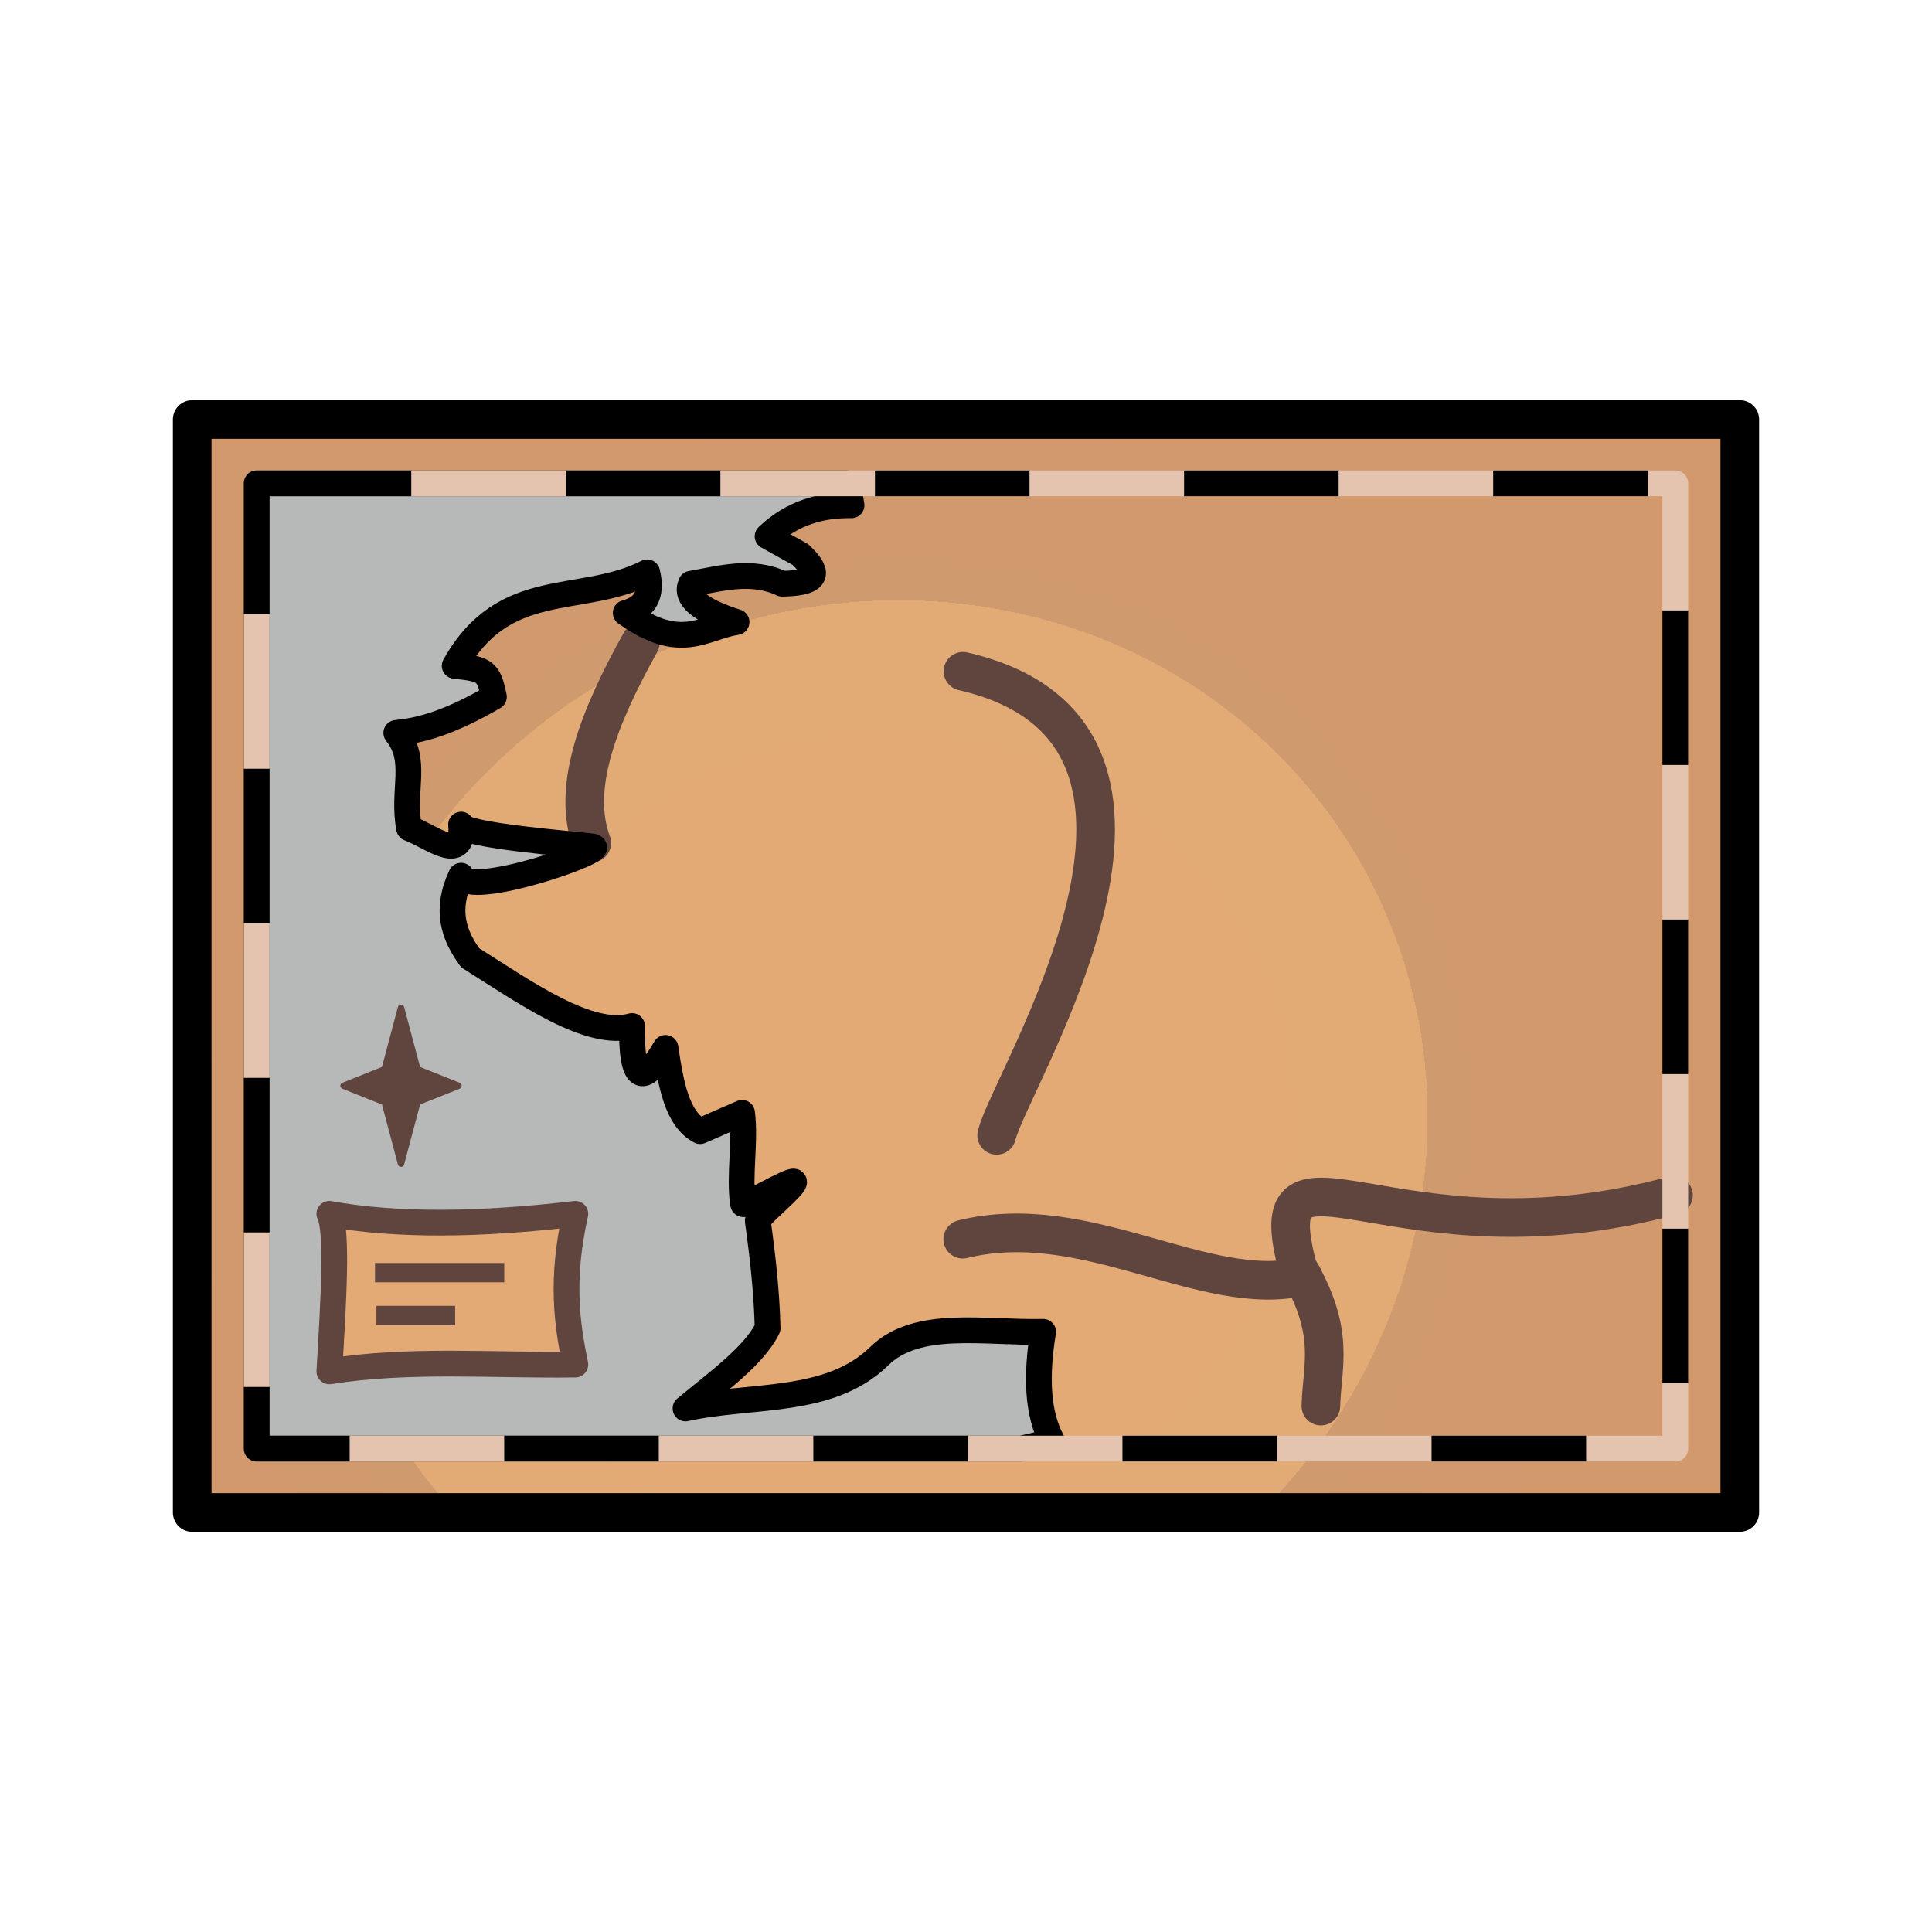 <?xml version="1.0" encoding="UTF-8" standalone="no"?>
<svg
   xmlns:dc="http://purl.org/dc/elements/1.1/"
   xmlns:cc="http://creativecommons.org/ns#"
   xmlns:rdf="http://www.w3.org/1999/02/22-rdf-syntax-ns#"
   xmlns:svg="http://www.w3.org/2000/svg"
   xmlns="http://www.w3.org/2000/svg"
   xmlns:xlink="http://www.w3.org/1999/xlink"
   xmlns:sodipodi="http://sodipodi.sourceforge.net/DTD/sodipodi-0.dtd"
   xmlns:inkscape="http://www.inkscape.org/namespaces/inkscape"
   sodipodi:docname="fatasy-map.svg"
   inkscape:version="1.0 (4035a4fb49, 2020-05-01)"
   id="svg3147"
   version="1.1"
   viewBox="0 0 150 150"
   height="150mm"
   width="150mm">
  <defs
     id="defs3141">
    <pattern
       id="carreau-pt"
       patternTransform="translate(-2054.333,1959.279)"
       height="7.611"
       width="8.713"
       patternUnits="userSpaceOnUse">
      <rect
         y="6.2746067e-06"
         x="-2.2737368e-13"
         height="7.611"
         width="8.713"
         id="rect119919"
         style="fill:#800000;fill-opacity:1;stroke:none;stroke-width:1.086;stroke-linecap:round;stroke-linejoin:round;stroke-miterlimit:4;stroke-dasharray:none;stop-color:#000000" />
      <path
         id="path119921"
         d="M 3.075,7.611 V 0"
         style="fill:#800000;stroke:#c11a1a;stroke-width:1.81;stroke-linecap:butt;stroke-linejoin:miter;stroke-miterlimit:4;stroke-dasharray:none;stroke-opacity:1" />
      <path
         id="path119923"
         d="M 1.3287401e-5,4.79 H 8.713"
         style="fill:#c11a1a;fill-opacity:1;stroke:#c11a1a;stroke-width:1.81;stroke-linecap:butt;stroke-linejoin:miter;stroke-miterlimit:4;stroke-dasharray:none;stroke-opacity:1" />
    </pattern>
    <pattern
       id="pattern115842"
       patternTransform="translate(-1862,1832)"
       height="85"
       width="85"
       patternUnits="userSpaceOnUse">
      <rect
         y="0"
         x="3.4178149e-05"
         height="85"
         width="85"
         id="rect104700"
         style="fill:#800000;fill-opacity:1;stroke:none;stroke-width:11.339;stroke-linecap:round;stroke-linejoin:round;stroke-miterlimit:4;stroke-dasharray:none;stop-color:#000000" />
      <path
         id="path104779"
         d="M 30,85 V 1.0187008e-5"
         style="fill:#800000;stroke:#c11a1a;stroke-width:18.898;stroke-linecap:butt;stroke-linejoin:miter;stroke-miterlimit:4;stroke-dasharray:none;stroke-opacity:1" />
      <path
         id="path107256"
         d="M 0,53.5 H 85"
         style="fill:#c11a1a;fill-opacity:1;stroke:#c11a1a;stroke-width:18.898;stroke-linecap:butt;stroke-linejoin:miter;stroke-miterlimit:4;stroke-dasharray:none;stroke-opacity:1" />
    </pattern>
    <radialGradient
       inkscape:collect="always"
       xlink:href="#linearGradient228518"
       id="radialGradient3317"
       cx="341.548"
       cy="1459.666"
       fx="341.548"
       fy="1459.666"
       r="61.577"
       gradientTransform="matrix(0.843,-0.538,0.513,0.802,-694.421,467.276)"
       gradientUnits="userSpaceOnUse" />
    <linearGradient
       inkscape:collect="always"
       id="linearGradient228518">
      <stop
         style="stop-color:#e4aa76;stop-opacity:1"
         offset="0"
         id="stop228510" />
      <stop
         id="stop228512"
         offset="0.707"
         style="stop-color:#e2aa75;stop-opacity:1" />
      <stop
         id="stop228514"
         offset="0.707"
         style="stop-color:#d09a6f;stop-opacity:1" />
      <stop
         style="stop-color:#d1996c;stop-opacity:1"
         offset="1"
         id="stop228516" />
    </linearGradient>
  </defs>
  <sodipodi:namedview
     inkscape:window-maximized="1"
     inkscape:window-y="-8"
     inkscape:window-x="-8"
     inkscape:window-height="1017"
     inkscape:window-width="1920"
     showgrid="false"
     inkscape:document-rotation="0"
     inkscape:current-layer="layer1"
     inkscape:document-units="mm"
     inkscape:cy="529.77597"
     inkscape:cx="143.41376"
     inkscape:zoom="0.7"
     inkscape:pageshadow="2"
     inkscape:pageopacity="0.0"
     borderopacity="1.0"
     bordercolor="#666666"
     pagecolor="#ffffff"
     id="base" />
  <g
     id="layer1"
     inkscape:groupmode="layer"
     inkscape:label="Calque 1">
    <g
       transform="translate(-274.438,-1365.523)"
       style="mix-blend-mode:normal"
       id="g3358">
      <rect
         style="mix-blend-mode:normal;fill:#95a299;fill-opacity:1;stroke:none;stroke-width:1.888;stroke-linecap:round;stroke-linejoin:round;stroke-miterlimit:4;stroke-dasharray:none;stroke-opacity:1;stop-color:#000000"
         id="rect83676-1-6"
         width="120.154"
         height="84.858"
         x="289.361"
         y="1398.094"
         ry="2.2737368e-13" />
      <rect
         style="mix-blend-mode:normal;fill:url(#radialGradient3317);fill-opacity:1;stroke:#000000;stroke-width:3;stroke-linecap:round;stroke-linejoin:round;stroke-miterlimit:4;stroke-dasharray:none;stroke-opacity:1;stop-color:#000000"
         id="rect83676-6-2-9"
         width="120.154"
         height="84.858"
         x="289.361"
         y="1398.094"
         ry="2.2737368e-13" />
      <g
         style="stroke-width:3;stroke-miterlimit:4;stroke-dasharray:none"
         id="g3309">
        <g
           style="stroke-width:3.533;stroke-miterlimit:4;stroke-dasharray:none"
           id="g3302"
           transform="matrix(0.849,0,0,0.849,109.033,329.456)">
          <path
             sodipodi:nodetypes="cc"
             id="path3278"
             d="m 253.372,1279.121 c -3.775,6.793 -6.334,13.222 -4.431,18.312"
             style="fill:none;fill-opacity:1;fill-rule:evenodd;stroke:#60453f;stroke-width:3.533;stroke-linecap:round;stroke-linejoin:round;stroke-miterlimit:4;stroke-dasharray:none;stroke-opacity:1" />
          <path
             style="mix-blend-mode:normal;fill:none;fill-opacity:1;fill-rule:evenodd;stroke:#60453f;stroke-width:3.533;stroke-linecap:round;stroke-linejoin:round;stroke-miterlimit:4;stroke-dasharray:none;stroke-opacity:1"
             d="m 282.886,1281.726 c 24.63,5.657 4.338,37.222 3.08,42.439"
             id="path3278-0"
             sodipodi:nodetypes="cc" />
          <path
             sodipodi:nodetypes="ccc"
             id="path3297"
             d="m 315.616,1348.922 c 0.096,-3.716 1.382,-6.68 -2.124,-12.67 -3.714,-14.11 8.78,0.4 34.369,-6.601"
             style="fill:none;fill-rule:evenodd;stroke:#60453f;stroke-width:3.533;stroke-linecap:round;stroke-linejoin:round;stroke-miterlimit:4;stroke-dasharray:none;stroke-opacity:1" />
        </g>
        <path
           style="fill:#60453f;fill-opacity:1;fill-rule:evenodd;stroke:#60453f;stroke-width:3;stroke-linecap:round;stroke-linejoin:round;stroke-miterlimit:4;stroke-dasharray:none;stroke-opacity:1"
           d="m 349.186,1461.734 c 9.62,-2.365 18.785,4.688 26.399,2.894"
           id="path3295"
           sodipodi:nodetypes="cc" />
      </g>
      <path
         id="path3844-6"
         d="m 356.134,1477.426 c -1.181,-2.179 -1.261,-5.121 -0.708,-8.5 -4.584,0.108 -9.776,-0.994 -12.715,1.882 -3.877,3.795 -9.89,2.929 -15.051,4.068 2.465,-2.047 5.299,-4.06 6.375,-6.233 -0.066,-2.777 -0.377,-5.555 -0.764,-8.332 -0.042,-0.301 3.088,-2.849 2.805,-3.05 -0.246,-0.175 -3.91,1.999 -3.949,1.737 -0.329,-2.232 0.217,-4.84 -0.075,-7.072 l -3.258,1.417 c -1.801,-0.946 -2.274,-3.665 -2.687,-6.462 -1.782,3.108 -2.667,2.558 -2.597,-1.699 -3.323,0.934 -8.24,-2.571 -12.566,-5.296 -1.271,-1.742 -1.969,-3.696 -0.708,-6.375 0.496,1.842 11.683,-2.051 10.2,-2.267 -1.189,-0.173 -10.2,-0.839 -10.2,-1.7 0.268,3.109 -2.221,0.981 -4.037,0.283 -0.559,-3.021 0.734,-5.225 -0.992,-7.402 1.858,-0.19 4.037,-0.736 7.579,-2.798 -0.412,-2.02 -0.682,-2.155 -3.046,-2.408 3.858,-6.911 9.799,-4.646 14.945,-7.26 0.45,1.804 -0.227,2.763 -1.665,3.152 4.287,3.073 6.059,1.116 8.606,0.708 -2.938,-0.943 -4.002,-1.938 -3.542,-2.975 2.361,-0.422 4.722,-1.114 7.083,0 3.259,-0.059 2.632,-1.089 1.417,-2.267 l -2.55,-1.417 c 1.961,-1.86 4.179,-2.431 6.516,-2.408 l -0.283,-1.7 h -45.899 v 74.94 h 59.357 z"
         style="opacity:1;mix-blend-mode:normal;fill:#b7b9b8;fill-opacity:1;fill-rule:evenodd;stroke:#000000;stroke-width:2;stroke-linecap:round;stroke-linejoin:round;stroke-miterlimit:4;stroke-dasharray:none;stroke-opacity:1"
         sodipodi:nodetypes="ccsccsssccccccscccccccccccccccccc" />
      <g
         transform="translate(35.565,114.663)"
         style="mix-blend-mode:normal"
         id="g3842">
        <rect
           ry="0"
           y="1288.389"
           x="258.804"
           height="74.94"
           width="110.138"
           id="rect83676-1-6-5-6"
           style="mix-blend-mode:normal;fill:none;fill-opacity:1;stroke:#e4c4af;stroke-width:2;stroke-linecap:butt;stroke-linejoin:round;stroke-miterlimit:4;stroke-dasharray:none;stroke-dashoffset:0;stroke-opacity:1;stop-color:#000000" />
        <rect
           style="mix-blend-mode:normal;fill:none;fill-opacity:1;stroke:#000000;stroke-width:2;stroke-linecap:butt;stroke-linejoin:round;stroke-miterlimit:4;stroke-dasharray:12, 12;stroke-dashoffset:0;stroke-opacity:1;stop-color:#000000"
           id="rect83676-1-6-5"
           width="110.138"
           height="74.94"
           x="258.804"
           y="1288.389"
           ry="0" />
      </g>
      <path
         sodipodi:nodetypes="ccccc"
         d="m 300.007,1459.765 c 5.297,0.962 11.78,0.858 19.099,0 -1.143,5.171 -0.648,8.522 0,11.703 -6.384,0.089 -12.895,-0.461 -19.099,0.529 0.323,-5.435 0.663,-10.937 0,-12.232 z"
         style="color:#000000;overflow:visible;opacity:1;fill:#e4aa76;fill-opacity:1;stroke:#60453f;stroke-width:2;stroke-linecap:round;stroke-linejoin:round;stroke-miterlimit:4;stroke-dasharray:none;stroke-opacity:1;stop-color:#000000"
         id="rect3319" />
      <path
         id="path3330"
         d="m 303.555,1464.332 h 10.032"
         style="fill:#60453f;fill-opacity:1;fill-rule:evenodd;stroke:#60453f;stroke-width:1.5;stroke-linecap:butt;stroke-linejoin:miter;stroke-miterlimit:4;stroke-dasharray:none;stroke-opacity:1" />
      <path
         id="path3332"
         d="m 303.662,1467.659 h 6.116"
         style="fill:#60453f;fill-opacity:1;fill-rule:evenodd;stroke:#60453f;stroke-width:1.5;stroke-linecap:butt;stroke-linejoin:miter;stroke-miterlimit:4;stroke-dasharray:none;stroke-opacity:1" />
      <path
         sodipodi:nodetypes="ccccccccc"
         d="m 305.573,1455.868 -1.272,-4.777 -3.189,-1.272 3.189,-1.272 1.272,-4.777 1.272,4.777 3.189,1.272 -3.189,1.272 z"
         inkscape:transform-center-y="-1.7744584e-05"
         inkscape:transform-center-x="3.1888074e-06"
         style="color:#000000;overflow:visible;opacity:1;fill:#60453f;fill-opacity:1;stroke:#60453f;stroke-width:0.5;stroke-linecap:round;stroke-linejoin:round;stroke-miterlimit:4;stroke-dasharray:none;stroke-opacity:1;stop-color:#000000"
         id="path3339" />
    </g>
  </g>
</svg>
